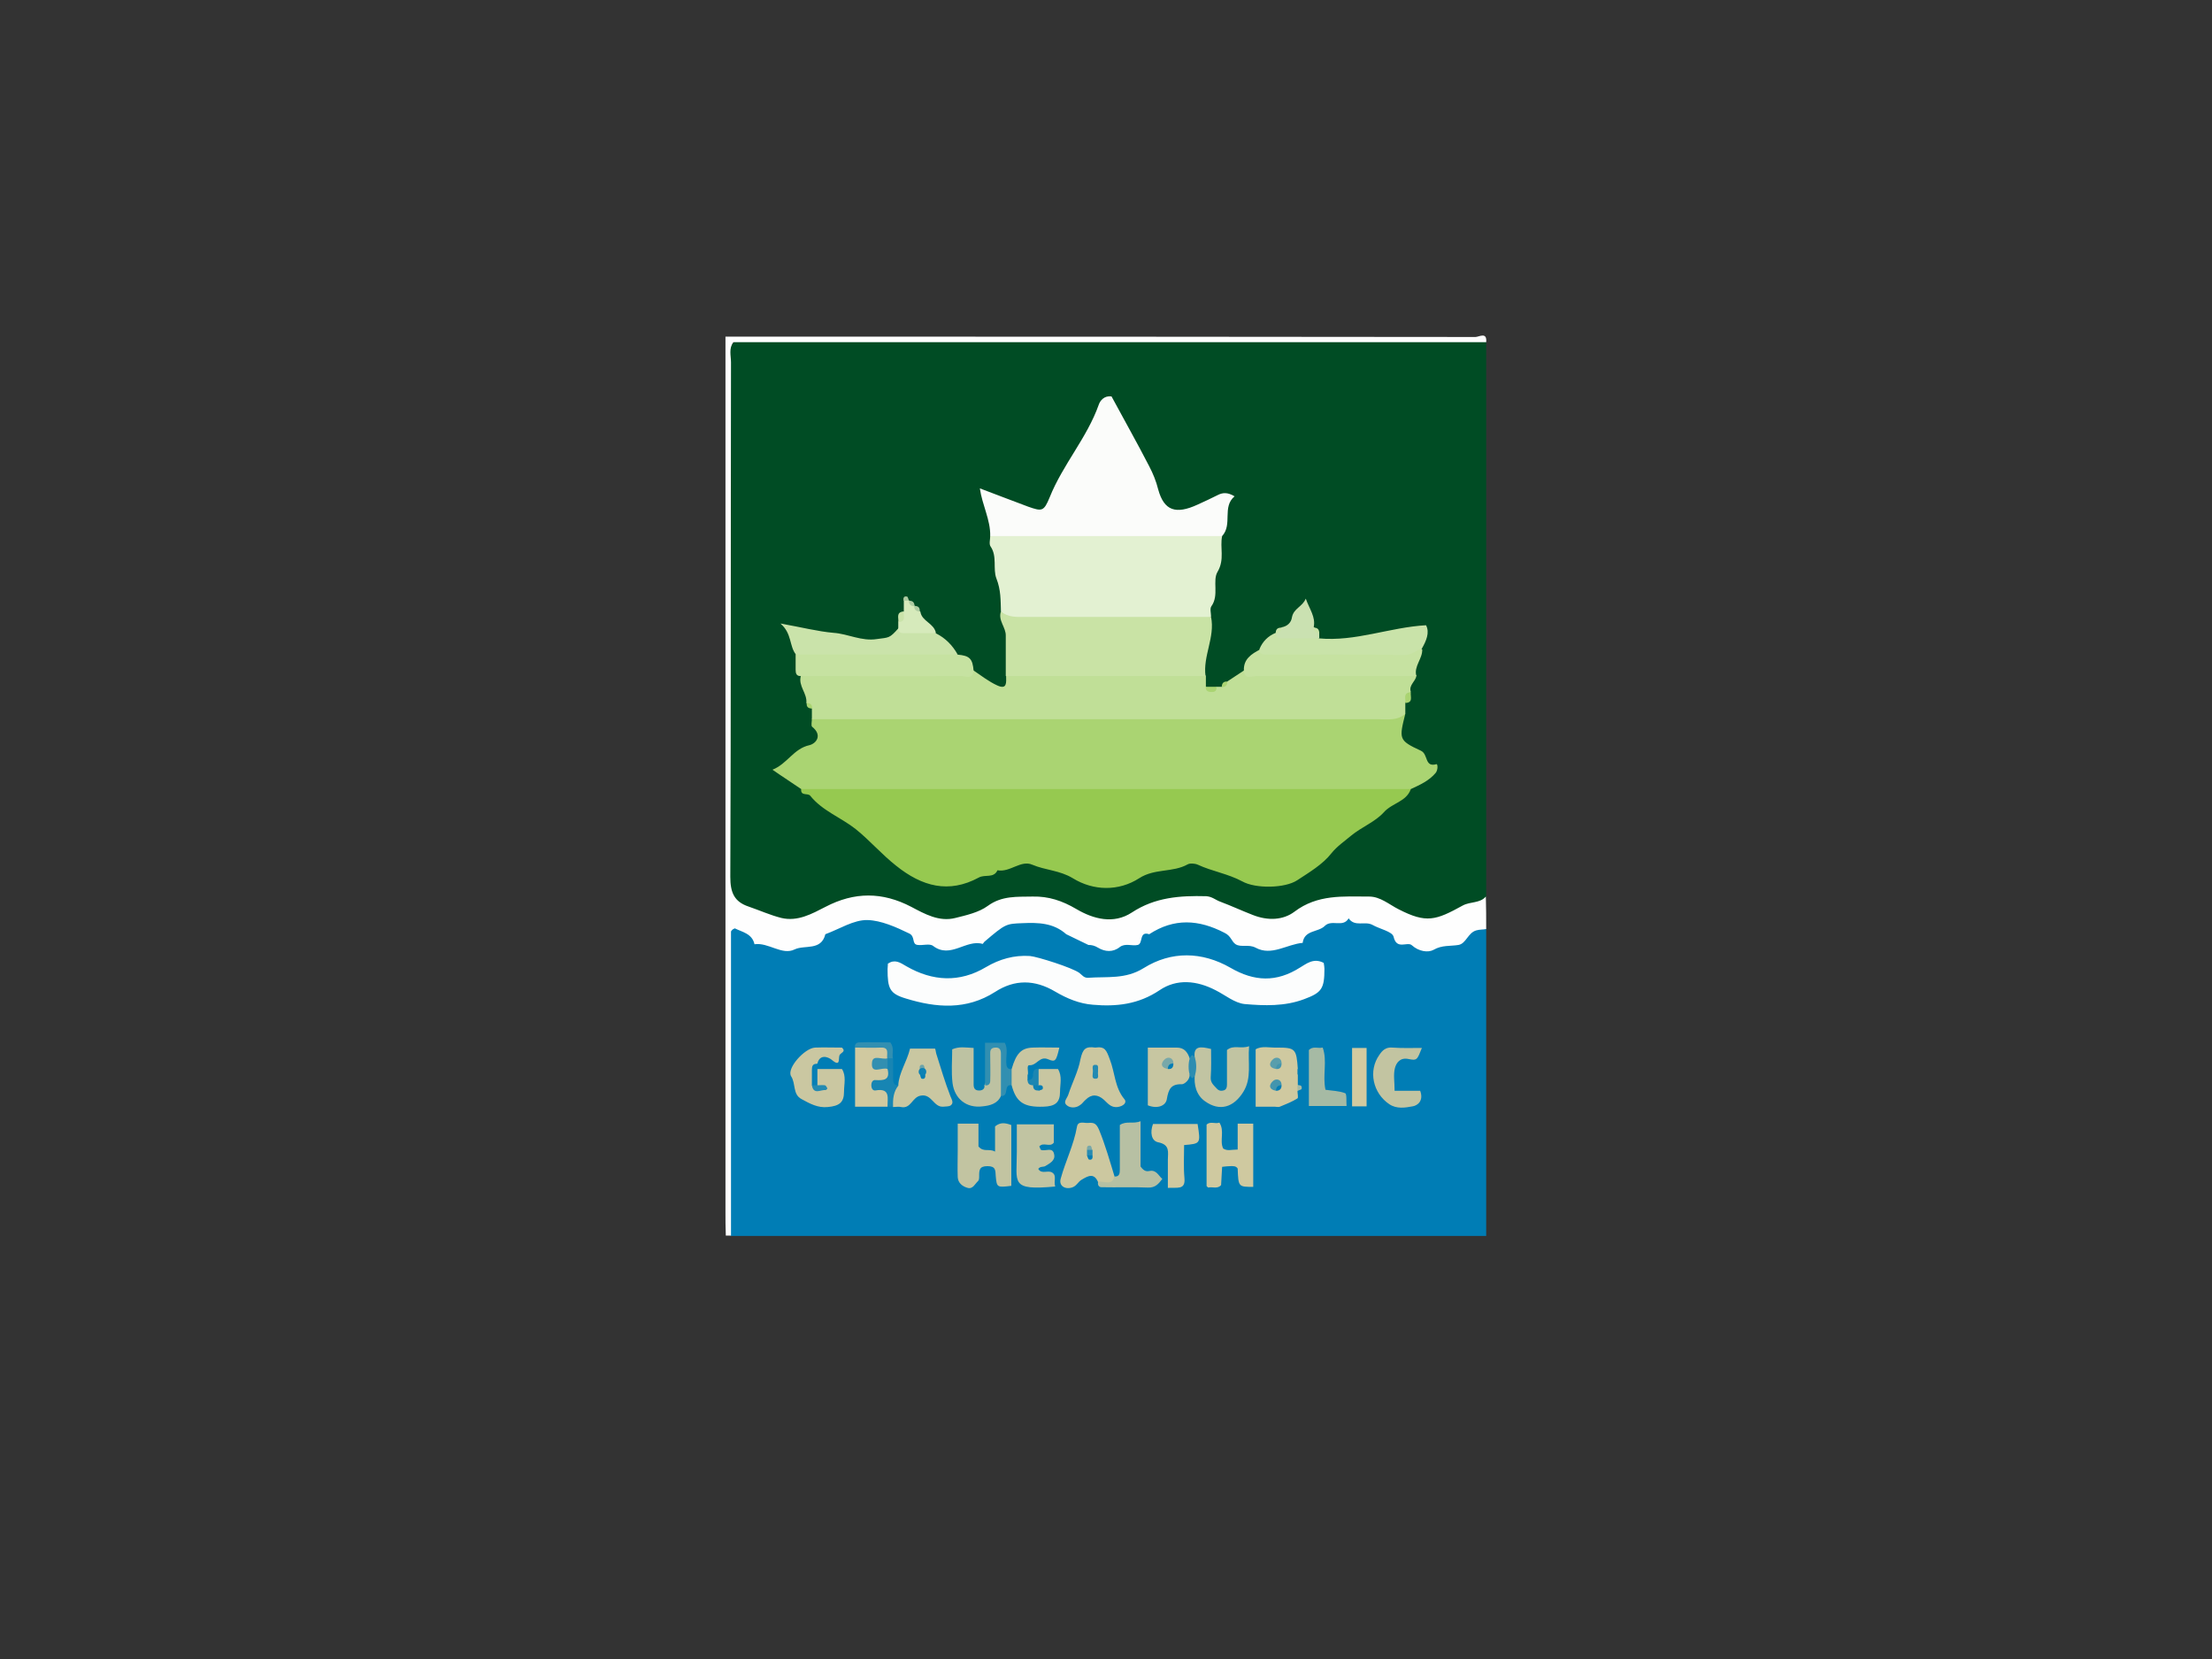 <?xml version="1.0" encoding="utf-8"?>
<!-- Generator: Adobe Illustrator 24.1.1, SVG Export Plug-In . SVG Version: 6.00 Build 0)  -->
<svg version="1.1" id="Layer_1" xmlns="http://www.w3.org/2000/svg" xmlns:xlink="http://www.w3.org/1999/xlink" x="0px" y="0px"
	 viewBox="0 0 640 480" style="enable-background:new 0 0 640 480;" xml:space="preserve">
<rect x="0" y="0" width="640" height="480" fill="#333333" stroke="none"/>
<style type="text/css">
	.st0{fill:#004C24;}
	.st1{fill:#007DB5;}
	.st2{fill:#FEFEFE;}
	.st3{fill:#96C950;}
	.st4{fill:#AAD472;}
	.st5{fill:#C0DF97;}
	.st6{fill:#E3F1D2;}
	.st7{fill:#FBFCFA;}
	.st8{fill:#C9E3A5;}
	.st9{fill:#C6E2A1;}
	.st10{fill:#CAE3AA;}
	.st11{fill:#C9E3A9;}
	.st12{fill:#CAE1B1;}
	.st13{fill:#D6EABB;}
	.st14{fill:#AECCA2;}
	.st15{fill:#FCFDFD;}
	.st16{fill:#C2C4A1;}
	.st17{fill:#CFC9A0;}
	.st18{fill:#C9C7A1;}
	.st19{fill:#C1C4A2;}
	.st20{fill:#CAC7A1;}
	.st21{fill:#C8C6A1;}
	.st22{fill:#CCC8A0;}
	.st23{fill:#CBC7A0;}
	.st24{fill:#BDC2A2;}
	.st25{fill:#C7C6A1;}
	.st26{fill:#B7C0A3;}
	.st27{fill:#D0C9A0;}
	.st28{fill:#A6BAA4;}
	.st29{fill:#D2CAA0;}
	.st30{fill:#318FB1;}
	.st31{fill:#1785B3;}
	.st32{fill:#328FB1;}
	.st33{fill:#077FB5;}
	.st34{fill:#1B86B2;}
	.st35{fill:#2D8DB1;}
	.st36{fill:#6BA4AA;}
	.st37{fill:#0D81B4;}
	.st38{fill:#599EAC;}
	.st39{fill:#4395AE;}
	.st40{fill:#238AB2;}
	.st41{fill:#78A8A9;}
	.st42{fill:#288BB1;}
</style>
<g>
	<g>
		<path class="st0" d="M430,99c0,53.5,0,107,0,160.5c-6.2,8.9-15.6,12.3-25,7.6c-10.2-5.1-19.7-5.2-29.7,0.1
			c-6.5,3.5-13.3,1.9-19.5-1.2c-8.4-4.1-16.6-3.8-24.8,0.2c-7.4,3.7-14.5,3.4-21.7-0.2c-7.4-3.8-14.9-4.1-22.5-0.4
			c-8.2,4-16.3,4.5-24.6-0.1c-7.4-4-15-3.6-22.5,0.2c-4.3,2.2-8.6,3.5-13.5,3.1c-11.4-1.1-15.6-5.6-15.6-16.9
			c0-48.8,0.1-97.6-0.1-146.4c0-4.9,0.5-7.4,6.6-7.4c69.4,0.2,138.9,0.1,208.3,0.1C427.1,98.3,428.7,98,430,99z"/>
		<path class="st1" d="M430,268.8c0,29.6,0,59.2,0,88.8c-72.9,0-145.7,0-218.6,0c-1.4-1.9-0.7-4-0.7-6c0-25.4,0-50.8,0-76.2
			c0-8.3,1.7-9.7,8.9-6.5c6.6,3,12.4,2.3,18.4-1.4c8.8-5.3,17.8-5.3,26.6,0.1c6.7,4.1,13,4,19.7,0.2c8.8-5,17.7-5.3,26.6,0.2
			c6,3.7,12,3.9,18.3,0.1c9.5-5.7,19.3-5.5,28.8,0.2c5.9,3.6,11.7,3.7,17.6,0c9.8-6.1,19.6-6.1,29.4,0.1c5.4,3.4,10.8,3,16.4,0.7
			C424.3,267.7,427.1,266.5,430,268.8z"/>
		<path class="st2" d="M430,268.8c-1,0.2-1.9,0.1-2.9,0.4c-2.4,0.7-2.9,3.8-5.1,4.2c-2.4,0.4-4.8,0-7.2,1.4
			c-1.6,0.9-4.3,0.5-6.3-1.3c-1.3-1.2-4.4,1.5-5.3-2.5c-0.4-1.5-4-2.2-6.1-3.4c-2.2-1.2-5.1,0.7-6.9-1.9c-1.6,2.8-4.9,0.2-6.9,2.2
			c-1.9,1.9-5.9,1.1-6.4,4.9c-4.6,0.4-9,3.9-13.6,1.4c-2.1-1.1-4.2,0-5.8-1c-1.2-0.8-1.3-2.4-3.2-3.3c-7.5-3.9-14.6-4.3-21.8,0.4
			c-3-1-1.7,2.7-3.3,3.1c-1.7,0.4-3.6-0.6-5.2,0.6c-2,1.6-4.3,1.4-6.3,0.2c-1-0.6-1.8-0.8-2.8-0.8l-6.4-3.1
			c-3.7-3.3-8.1-3.4-12.7-3.2c-4.7,0.2-4.8,0.1-11,5.4c-0.2,0.2-0.4,0.6-0.5,0.6c-4.8-1.4-9.3,4.4-14.3,0.6c-1-0.8-3-0.1-4.5-0.3
			c-1.8-0.2-0.6-2.4-2.4-3.3c-3.9-1.9-8.2-3.8-12.1-3.9c-4-0.1-8.1,2.6-12.2,4.1c-1.2,4.9-6,3-8.9,4.4c-3.6,1.8-7.6-2.1-11.6-1.5
			c-0.7-3.1-3.5-3.5-5.7-4.6c-0.3,0.2-0.5,0.2-0.7,0.4c-0.2,0.2-0.4,0.4-0.4,0.6c0,29.3,0,58.6,0,87.9c-0.5,0-1.5,0-1.5,0
			c-0.1-2.3-0.1-4.7-0.1-7c0-84.4,0-168.8,0-253.1c72.3,0,144.7,0,217,0.1c1,0,3.4-1.6,3.1,1.5c-72.6,0-145.2,0-217.8,0
			c-1.4,1.8-0.7,3.9-0.7,5.9c-0.1,49.6,0,99.2-0.2,148.8c0,4.5,1.1,7.2,5.3,8.6c3.2,1.1,6.3,2.5,9.5,3.3c4.7,1.1,8.8-1.2,12.7-3.2
			c8.4-4.4,16.5-4.4,24.9,0c3.8,2,8,4.4,12.7,3.2c3.2-0.8,6.8-1.6,9.4-3.5c4.1-3,8.5-2.6,13-2.7c4.6-0.1,8.5,1.2,12.6,3.6
			c4.9,2.9,10.8,4.5,16.1,1c6.7-4.4,13.9-4.9,21.5-4.7c1.7,0.1,2.7,1.1,4.1,1.6c3.2,1.2,6.2,2.6,9.3,3.8c4.5,1.8,8.9,1.5,12.1-0.9
			c6.7-5.1,14.2-4.4,21.6-4.4c3.3,0,5.8,2.3,8.6,3.7c8,4.1,10.7,3.2,18.5-1.1c2.2-1.2,5-0.6,6.7-2.6C430,262.6,430,265.7,430,268.8z
			"/>
		<path class="st3" d="M408.2,228.3c-1.3,3.7-5.4,4-7.8,6.7c-2.5,2.8-6.5,4.3-9.5,6.8c-1.9,1.6-4,3-5.7,5.1
			c-2.5,3.2-6.4,5.5-9.9,7.8c-3.5,2.3-12,2.5-15.9,0.3c-4.1-2.2-8.7-2.9-12.8-4.8c-0.9-0.4-2.3-0.5-3-0.1c-4.3,2.4-9.5,1.1-14,4
			c-5.9,3.8-13.2,3.7-19.2,0c-3.8-2.3-7.9-2.3-11.7-3.9c-3.3-1.5-6.5,2.3-10.1,1.6c-1.1,2.4-3.6,1.1-5.4,2.1
			c-8.7,4.7-16.4,2.6-23.9-3.4c-4.2-3.3-7.6-7.3-11.7-10.6c-4.3-3.4-9.7-5.3-13.2-9.7c-0.7-0.8-2.8,0.2-2.6-1.9
			c2.1-3.5,5.7-3.3,9-3.4c52.8-0.2,105.6-0.2,158.4,0C402.5,225,406.1,224.8,408.2,228.3z"/>
		<path class="st4" d="M408.2,228.3c-58.8,0-117.6,0-176.4,0c-2.6-1.8-5.3-3.5-8.3-5.6c4.3-1.7,6.1-6.1,10.7-7.1
			c2-0.5,3.8-2.9,0.8-5.3c-0.4-0.3-0.1-1.5-0.1-2.3c2.6-3.3,6.2-3.4,9.9-3.4c51.2-0.2,102.4-0.1,153.6,0c2.9,0,5.7,0.2,8.2,1.9
			c-1.8,7.3-2,7.7,4.5,10.7c2.2,1,1,4.9,4.5,3.9c0.4-0.1,0.5,1.6-0.2,2.5C413.5,225.9,410.8,227.1,408.2,228.3z"/>
		<path class="st5" d="M406.6,206.5c-2.3,2.1-5.2,1.6-7.9,1.6c-36.9,0-73.8,0-110.8,0c-17.7,0-35.4,0-53,0c0-1,0-2.1,0-3.1
			c-0.6-0.5-1-1.1-1.6-1.6c0.3-2.8-2.4-4.9-1.6-7.8c1.1-2,2.9-3,5.1-3c13.7-0.1,27.4-0.4,41.2,0.2c1.3,0.1,2.4,0.9,3.7,1.2
			c2.2,1.5,4.4,3.2,6.8,4.3c3,1.4,2.6-1,2.6-2.7c2.3-3,5.6-3.3,9.1-3.4c13.2-0.2,26.4-0.2,39.6,0c3.4,0,6.7,0.4,9.1,3.4
			c0,1,0,2.1,0,3.1c1,0.9,2.1,1,3.1,0c0.5,0,1,0,1.6,0c0.5-0.6,1.1-1,1.6-1.6c1.6-1,3.1-2.1,4.7-3.1c5.7-2.7,11.7-1.4,17.6-1.5
			c8-0.2,16,0,24-0.1c3.2,0,6.2,0.4,8.3,3.1c-0.2,1.7-2.3,2.7-1.6,4.7c-1,0.8-0.6,2.3-1.6,3.1C406.6,204.4,406.6,205.5,406.6,206.5z
			"/>
		<path class="st6" d="M289.6,176.9c-0.1-3.2,0-6.2-1.3-9.5c-1.1-2.8,0.3-6.4-1.7-9.3c-0.5-0.7-0.1-2-0.1-3c2.3-3,5.7-3.4,9.1-3.4
			c16.3-0.2,32.7-0.2,49,0c3.4,0,6.9,0,9,3.4c-0.7,3.4,0.8,6.7-1.3,10.3c-1.6,2.6,0.5,6.8-1.8,10c-0.5,0.7-0.1,2-0.1,3
			c-2.3,3-5.7,3.3-9.1,3.4c-14,0.2-28,0.2-42,0C295.2,181.8,291.6,181,289.6,176.9z"/>
		<path class="st7" d="M353.6,155.1c-22.4,0-44.8,0-67.1,0c0.1-4.7-2.3-8.9-3-13.8c4.8,1.8,9.4,3.6,14,5.3c4,1.4,4.5,1.4,6.2-2.7
			c3.8-9.5,10.8-17.2,14.2-26.8c0.4-1.2,1.6-2.7,3.7-2.4c3.6,6.7,7.4,13.4,10.9,20.2c1.1,2.1,2,4.3,2.6,6.7
			c1.7,6.2,5.1,7.3,11.4,4.4c2-0.9,3.9-1.8,5.9-2.8c1.4-0.7,2.8-0.8,4.8,0.4C353.5,146.7,356.7,151.7,353.6,155.1z"/>
		<path class="st8" d="M289.6,176.9c2.1,1.8,4.6,1.6,7.1,1.6c17.9,0,35.8,0,53.7,0c1.2,5.9-2.4,11.3-1.6,17.1c-19.3,0-38.5,0-57.8,0
			c0-1,0-2.1,0-3.1c0-2.8,0-5.7,0-8.5C291.1,181.5,288.7,179.6,289.6,176.9z"/>
		<path class="st9" d="M281.7,194.1c-0.3,2.6-2.3,1.5-3.5,1.5c-15.5,0.1-30.9,0-46.4,0c-1.4,0.1-1.6-0.8-1.6-1.8c0-1.5,0-2.9,0-4.4
			c2.6-4,6.8-3.4,10.5-3c7.5,0.7,14.8,0.9,22.3,0c5-0.6,9.8,0.2,14,3C280.6,189.7,281.4,190.6,281.7,194.1z"/>
		<path class="st9" d="M409.8,195.6c-15.5,0-30.9,0-46.4,0c-1.2,0-3.3,1.1-3.5-1.5c-0.2-3.4,2.2-4.9,4.7-6.2
			c13.9-1.5,27.9-0.4,41.8-1.7c1.9-0.2,3.5,0.6,5.1,1.7C411.6,190.6,409,192.8,409.8,195.6z"/>
		<path class="st10" d="M277.1,189.4c-15.6,0-31.2,0-46.8,0c-2-2.5-1.1-6.1-4.5-9c6.2,1.1,10.8,2.3,15.4,2.7
			c4.2,0.3,8.1,2.5,12.5,1.8c3.5-0.5,3.6-0.1,6.3-3.2c4-1.9,7.5-0.7,10.9,1.6C273.5,184.6,275.6,186.7,277.1,189.4z"/>
		<path class="st11" d="M411.3,187.8c-1.7,0.3-2.7,1.7-4.8,1.7c-13.4-0.2-26.7-0.1-40.1-0.1c-1.1,0-2.1-0.1-2-1.6
			c0.9-2.2,2.5-3.8,4.7-4.7c4.3-0.3,8.8-2.6,12.5,1.6c10.6,1,20.4-3.2,31-3.8C413.7,183,412.7,185.4,411.3,187.8z"/>
		<path class="st12" d="M381.7,184.7c-3.5,0-7,0-10.6,0c-1.1,0-2-0.1-1.9-1.6c0.6-0.4,1.1-1,1.6-1.6c1.7-0.3,2.8-1.4,3-2.9
			c0.5-2.6,3-3,4-5.4c1.1,3.1,2.9,5.3,2.3,8.2c0.6,0.5,0.9,1.1,1.6,1.6C381.7,183.7,381.7,184.2,381.7,184.7z"/>
		<path class="st13" d="M270.8,183.2c-3,0-6,0-9,0c-1.1,0-2-0.1-1.9-1.6c0-0.5,0-1,0-1.6c1-0.8,0.6-2.3,1.6-3.1c0-1,0-2.1,0-3.1
			c0.5-0.5,1-0.5,1.6,0c0.5,0.6,1.1,1,1.6,1.6c0.5,0.5,1,1.1,1.6,1.6C266.7,179.8,270.3,180.3,270.8,183.2z"/>
		<path class="st10" d="M261.5,176.9c-0.2,1.2,0.8,3-1.6,3.1C260.1,178.9,259.1,177.1,261.5,176.9z"/>
		<path class="st4" d="M352,198.7c0.1,1.5-0.9,1.6-1.9,1.5c-0.8-0.1-1.4-0.6-1.2-1.5C349.9,198.7,351,198.7,352,198.7z"/>
		<path class="st4" d="M406.6,203.4c0.2-1.2-0.8-3,1.6-3.1C408,201.5,409,203.3,406.6,203.4z"/>
		<path class="st14" d="M266.1,176.9c-1.1,0-1.6-0.5-1.6-1.6C265.7,175.3,266.2,175.8,266.1,176.9z"/>
		<path class="st11" d="M370.7,181.6c0,1.1-0.5,1.6-1.6,1.6C369.1,182.1,369.6,181.6,370.7,181.6z"/>
		<path class="st14" d="M263,173.8c-0.5,0-1,0-1.6,0c-0.1-0.8,0.1-1.4,1-1.2C262.7,172.6,262.8,173.4,263,173.8z"/>
		<path class="st4" d="M355.1,197.2c0,1.1-0.5,1.6-1.6,1.6C353.5,197.7,354,197.1,355.1,197.2z"/>
		<path class="st4" d="M233.4,203.4c1.1,0,1.6,0.5,1.6,1.6C233.8,205,233.3,204.5,233.4,203.4z"/>
		<path class="st11" d="M381.7,183.2c-1.1,0-1.6-0.5-1.6-1.6C381.2,181.6,381.7,182.1,381.7,183.2z"/>
		<path class="st14" d="M264.6,175.4c-1.1,0-1.6-0.5-1.6-1.6C264.1,173.8,264.6,174.3,264.6,175.4z"/>
		<path class="st15" d="M383,278.6c0.1,0.7,0.2,1.2,0.2,1.7c0,5.8-0.8,6.9-5.9,8.8c-5.6,2.1-11.5,1.9-17.2,1.4
			c-2.9-0.3-5.6-2.6-8.4-4c-5.4-2.8-11.2-3.4-16.2,0c-6.1,4.1-12.5,4.8-19.3,4.2c-3.9-0.3-7.5-1.8-10.9-3.8
			c-5.9-3.5-11.7-3.6-17.4,0.1c-8.3,5.3-17,4.6-25.8,1.9c-4.7-1.4-5.3-2.9-5.3-8.5c0-0.5,0.1-1,0.1-1.6c2-1.3,3.4-0.4,5.4,0.8
			c7.5,4.3,15.3,4.8,23,0.2c3.9-2.3,8.1-3.5,12.7-3.2c2.2,0.2,12.3,3.4,14.3,4.9c0.8,0.6,1.3,1.5,2.6,1.4c5.4-0.4,10.7,0.5,16-2.8
			c8-5,16.9-4.8,25.1-0.1c6.9,4,13.3,4.3,20.2-0.1C377.8,279,380,277,383,278.6z"/>
		<path class="st16" d="M277.1,325.1c2.3,0,4,0,6,0c0,2.4,0,4.6,0,6.6c1.5,1.8,3.1,0.5,4.8,1.5c0-3,0-5.3,0-7.3c1.6-1.3,3-1,4.7-0.4
			c0,5.8,0,11.7,0,17.6c-4.1,0.5-4.2,0.5-4.5-2.8c-0.1-1.7,0-2.9-2.4-2.9c-2.4,0-2.4,1.2-2.4,2.9c0,0.5,0,1.1-0.3,1.4
			c-0.9,0.8-1.5,2.4-3,2c-1.5-0.4-2.8-1.4-2.9-3.1c-0.1-2.6,0-5.2,0-7.8C277.1,330.4,277.1,328,277.1,325.1z"/>
		<path class="st17" d="M362.6,343.4c-4.3,0-4.3,0-4.5-5.3c-0.5-0.8-1.3-0.7-2.1-0.7c-0.7,0-1.5,0.1-2.4,0.2
			c-0.1,1.9-0.2,3.6-0.3,5.3c-1.1,1.2-2.5,0.4-3.7,0.7c-0.2-0.2-0.5-0.3-0.5-0.5c0-5.9,0-11.8,0-17.7c1.1-1.1,2.5-0.1,3.7-0.6
			c1.6,2.4,0,5.2,1.1,7.5c1.2,0.8,2.4,0.3,4.2,0.3c0-2.4,0-4.9,0-7.5c1.8,0,3,0,4.5,0C362.6,331,362.6,336.9,362.6,343.4z"/>
		<path class="st18" d="M259.9,314c0.2-3.7,2.5-6.8,3.4-10.6c2.1,0,4.4,0,7.2,0c0.2,0.1,0.2,0.8,0.4,1.5c1.3,4.1,2.5,8.2,4.1,12.3
			c0.4,1,1,1.9,0.1,2.6c-0.5,0.4-1.4,0.3-2.2,0.4c-2.8,0.2-3.3-3.8-6.5-3.2c-2.5,0.4-2.8,3.9-5.7,3.3c-0.7-0.2-1.5,0-2.3,0
			C256.3,317.5,256.9,315.5,259.9,314z"/>
		<path class="st17" d="M375.4,315.6c0,0.8,0.3,2,0,2.2c-1.6,1-3.4,1.7-5.1,2.4c-0.4,0.2-1,0-1.5,0c-1.8,0-3.5,0-5.5,0
			c0-5.6,0-10.9,0-16.6c1.8-1.1,4.1-0.4,6.3-0.5c5.2,0,5.5,0.4,5.9,6.2c0.4,0.3,0.6,0.7,0.4,1c-0.1,0.3-0.3,0.5-0.4,0.5
			c0,1,0,2.1,0,3.1c0.4,0.3,0.6,0.7,0.4,1C375.7,315.4,375.6,315.6,375.4,315.6z"/>
		<path class="st19" d="M305.3,343.3c-13.1,1.2-11.1-1-11.1-10c0-2.6,0-5.1,0-8c3.6,0,7.1,0,10.7,0c0,1.8,0,3.5,0,5.3
			c-1.1,1.5-3-0.3-4.2,1.1c0.2,0.3,0.3,0.9,0.5,1c1.3,0.5,3.4-1,3.8,1.3c0.4,1.8-1.3,2.6-2.6,3.4c-0.5,0.3-1.5,0-2,0.8
			c1,1.7,2.9,0.2,4.1,1.1C305.8,340.2,304.8,341.6,305.3,343.3z"/>
		<path class="st20" d="M236.5,309.3c2.3,0,4.7,0,7.1,0c1.3,2,0.6,4.4,0.6,6.6c0,3.1-1.4,4.1-4.7,4.4c-2.9,0.3-5.2-1-7.6-2.3
			c-2.6-1.4-1.6-4.4-3-6.6c-1.4-2.2,3.8-8.1,6.9-8.3c2.6-0.1,5.2,0,7.8,0c1.3,1.2-0.4,1.5-0.7,2.2c-0.4,1,0.4,3.6-2.3,1.3
			c-1-0.8-3.4-1.7-4.1,1.1c-0.8,0.7-0.6,1.7-0.9,2.6c0,0,0.4-0.1,0.4-0.1C235.9,309.7,236.1,309.5,236.5,309.3z"/>
		<path class="st19" d="M345.7,306.2c-0.6-3.8,1.8-3.4,4.7-2.7c0,2.6,0.1,5.4-0.1,8.2c-0.1,1.6,0.9,2.3,1.7,3.2
			c0.6,0.7,1.3,0.8,2,0.6c0.8-0.2,1-0.9,1-1.7c0-3.3,0-6.7,0-10c2-1.6,3.9-0.2,6.4-1.1c-0.4,4.9,0.8,9.1-1.6,13.1
			c-2.8,4.6-6.9,5.9-11.2,2.8c-2.5-1.8-3.2-4.7-2.9-7.7C344.5,309.3,344.5,307.8,345.7,306.2z"/>
		<path class="st21" d="M292.7,309.3c1.3-4.5,2.8-6.1,6.1-6.2c2.5-0.1,5.1,0,7.7,0c-0.9,3.8-1.1,4.3-3.2,3.4
			c-2.5-1.1-3.3,1.8-5.4,1.7c-1-0.1-0.3,1.8-0.5,2.7c0.4,0.3,0.7,0.6,1,1c0.3,0.3,0.6,0.7,0.8,1c0.2,0.3,0.4,0.6,0.6,0.9
			c0,0,0.1-0.5,0.1-0.5s-0.4-0.3-0.4-0.4c-0.3-0.5-0.3-0.9-0.1-1.4c0.3-0.8,0.5-1.6,1.1-2.2c1.8,0,3.6,0,5.6,0
			c1.3,2.1,0.6,4.4,0.6,6.6c0,3.1-1.4,4.2-4.8,4.3c-5.7,0.2-7.9-1.3-9.2-6.2C291.3,312.5,291.3,310.9,292.7,309.3z"/>
		<path class="st22" d="M317.7,342c-1.2-2.8-3-1.7-4.7-0.7c-1.1,0.6-1.5,1.9-2.9,2.3c-2.1,0.6-3.8-0.6-3.2-2.6
			c1.4-5.1,3.8-9.8,4.7-15c0.3-1.8,2.1-1,3.2-1.1c1.5-0.1,2.3-0.1,3.2,2c1.8,4.4,3.1,9,4.5,13.6C321.9,344.4,319.6,342.6,317.7,342z
			"/>
		<path class="st23" d="M316.9,303.1c2.8-0.4,3.2,0.7,4.2,3.4c1.5,3.8,1.4,8.1,4.2,11.5c0.9,1-0.3,2.1-2,2.3
			c-1.9,0.2-2.8-1.1-3.9-2.1c-1.8-1.6-3.6-1.7-5.3,0c-0.6,0.5-1,1.2-1.7,1.6c-1.1,0.8-2.7,0.8-3.6,0.1c-1.4-1-0.1-2,0.3-3.2
			c1.1-3.4,2.9-6.8,3.5-10.2C313.3,303.4,314.1,302.7,316.9,303.1z"/>
		<path class="st24" d="M289.6,317.1c-1,2.3-3.3,2.8-5.3,3c-4.7,0.6-8.1-2.2-8.7-6.7c-0.4-3.3-0.1-6.6-0.1-9.8
			c2.1-0.9,3.8-0.5,6.2-0.4c0,3.5,0,7,0,10.6c0,1.4,0.7,1.8,1.9,1.7c0.8-0.1,1.4-0.6,1.2-1.5c1.4-2.4,0.6-5,0.8-7.5
			c0.1-1.8,0-4,2.4-3.9c2.4,0.1,2.1,2.3,2.3,4.1C290.7,310.2,291.5,313.8,289.6,317.1z"/>
		<path class="st25" d="M344.2,310.9c0.1,1.6-1.6,2.8-2.2,2.8c-3.2-0.1-3.9,1.4-4.4,4.3c-0.3,2-2.8,2.9-5.5,1.8c0-5.2,0-10.8,0-16.7
			c2.8,0,5.6,0,8.4,0c2.1,0,3.1,1.3,3.7,3.1C345.3,307.8,345.3,309.3,344.2,310.9z"/>
		<path class="st26" d="M317.7,342c1.5-0.6,4,1.4,4.7-1.6c1.5,0.1,1.6-0.9,1.6-2c0-4.4,0-8.7,0-12.9c1.9-1.3,3.8-0.2,6-1.1
			c0,4.9,0,9.4,0,13.1c1.1,1.6,2,1.4,2.6,1.3c2-0.4,2.6,1.4,3.7,2.3c-1.1,1.4-2,2.6-4.2,2.5c-4.4-0.2-8.8,0-13.2-0.1
			C318.1,343.6,317.5,343,317.7,342z"/>
		<path class="st16" d="M410.9,315.6c1.1,2.9-0.8,4.3-2.2,4.5c-2.1,0.4-4.6,0.8-6.7-0.6c-4.8-3.2-6.2-9.7-2.9-14.3
			c0.8-1.2,1.8-2.3,3.8-2.1c2.8,0.2,5.5,0.1,8.5,0.1c-1.4,3.5-1.4,3.7-3.9,3.2c-2.4-0.5-3.5,1.1-3.9,2.6c-0.5,1.9-0.1,4-0.1,6.6
			C406.2,315.6,408.7,315.6,410.9,315.6z"/>
		<path class="st17" d="M337.9,343.7c0-3.1,0-5.6,0-8.2c0-2.1,0.7-4.3-2.8-5c-2-0.4-2.4-2.9-1.5-5.3c4.2,0,8.5,0,12.9,0
			c0.9,5.7,0.9,5.7-3.9,6.1c0,3.1-0.2,6.4,0.1,9.6C343,344.4,340.6,343.5,337.9,343.7z"/>
		<path class="st27" d="M256.8,320.2c-3,0-6,0-9.4,0c0-6,0-11.6,0-17.1c3.4-1.1,6.7-1.7,9.9,0.5c0.2,0.7,0.3,1.5,0.2,2.2
			c-0.7,1.4-0.4,2.8,0,4.2C256.3,313.3,258.7,316.9,256.8,320.2z"/>
		<path class="st28" d="M378.7,320c0-5.6,0-11,0-16.2c1.2-1.2,2.5-0.4,4-0.7c1.4,3.9-0.1,8,0.8,12.2c1.9,0.3,3.9,0.3,5.7,1
			c0.5,0.2,0.3,2.3,0.4,3.7C385.9,320,382.6,320,378.7,320z"/>
		<path class="st29" d="M395.4,320.1c-1.5,0-2.7,0-4.2,0c0-5.7,0-11.2,0-16.9c1.5,0,2.7,0,4.2,0
			C395.4,308.9,395.4,314.5,395.4,320.1z"/>
		<path class="st30" d="M289.6,317.1c0-4.1,0-8.1,0-12.2c0-1.2-0.4-1.9-1.7-1.8c-1.5,0.1-1.4,1.1-1.4,2.1c0,2.5,0.1,5.1,0,7.6
			c0,0.8-0.6,1.4-1.5,1.2c0-4,0-8,0-12.3c2.1,0,3.8,0,5.7,0c1.1,1.9,0.2,4.2,0.5,6.4c0.1,0.8,0.6,1.4,1.5,1.2c0,1.6,0,3.1,0,4.7
			c-1-0.2-1.4,0.4-1.5,1.2C291,316.2,291,317.2,289.6,317.1z"/>
		<path class="st31" d="M256.8,320.2c-0.1-2.3,1-5.5-3.5-4.7c-0.7,0.1-1.2-0.5-1.2-1.5c0-1,0.5-1.6,1.2-1.5c2.3,0.1,4.3,0.1,3.5-3.2
			c-0.9-1-0.9-2.1,0-3.1c0.5-1,1-1,1.6,0c0,2,0,4,0,5.9c0,1.1,0.2,2,1.6,1.9c-1.5,1.8-1.7,4-1.6,6.2
			C257.8,320.2,257.3,320.2,256.8,320.2z"/>
		<path class="st32" d="M258.3,306.2c-0.5,0-1,0-1.6,0c-0.2-1.3,0.7-3.2-1.8-3.1c-2.5,0.1-5,0-7.5,0c-0.2-1,0.4-1.5,1.2-1.5
			c3.1-0.1,6.1,0,9,0C258.8,303.2,258.1,304.7,258.3,306.2z"/>
		<path class="st33" d="M234.9,314c0-1.5,0-2.9,0-4.4c0-1.1,0.2-1.9,1.6-1.8c0,0.5,0,1,0,1.6c0,1.6,0,3.1,0,4.7
			C236,314.6,235.4,314.6,234.9,314z"/>
		<path class="st34" d="M298.9,314c-1.1,0-1.6-0.5-1.6-1.6c0.5-0.5,0.9-1.2,1.6-1.6c0-1.1,0.5-1.6,1.6-1.6c0,1.6,0,3.1,0,4.7
			C300,314.7,299.4,314.7,298.9,314z"/>
		<ellipse class="st35" cx="345" cy="308.6" rx="1.1" ry="3.3"/>
		<path class="st1" d="M375.4,310.9c0-0.5,0-1,0-1.6c0.8-0.1,1.4,0.1,1.2,1C376.6,310.6,375.8,310.7,375.4,310.9z"/>
		<path class="st28" d="M375.4,315.6c0-0.5,0-1,0-1.6c0.8-0.1,1.4,0.1,1.2,1C376.6,315.3,375.8,315.4,375.4,315.6z"/>
		<path class="st1" d="M298.9,310.9c0,1.1-0.5,1.6-1.6,1.6c0-0.5,0-1,0-1.6C297.9,310.9,298.4,310.9,298.9,310.9z"/>
		<path class="st1" d="M267.7,310.9c0.1,0.8-0.1,1.4-1,1.2c-0.3-0.1-0.4-0.8-0.5-1.2C266.7,309.9,267.2,309.9,267.7,310.9z"/>
		<path class="st36" d="M266.1,309.3c-0.1-0.8,0.1-1.4,1-1.2c0.3,0.1,0.4,0.8,0.5,1.2C267.2,310,266.7,310,266.1,309.3z"/>
		<ellipse class="st37" cx="266.9" cy="310.1" rx="1.1" ry="1.1"/>
		<path class="st38" d="M369.2,309.3c-2.2-0.4-2.1-1.8-0.8-2.9c0.8-0.7,2.4-0.5,2.4,1.3C370.2,308.2,369.6,308.8,369.2,309.3z"/>
		<path class="st39" d="M369.2,315.6c-2.2-0.4-2.1-1.8-0.8-2.9c0.8-0.7,2.4-0.5,2.4,1.3C370.2,314.5,369.6,315,369.2,315.6z"/>
		<path class="st1" d="M369.2,315.6c0-1.1,0.5-1.6,1.6-1.6C370.8,315.1,370.2,315.6,369.2,315.6z"/>
		<path class="st39" d="M369.2,309.3c0-1.1,0.5-1.6,1.6-1.6C370.8,308.9,370.2,309.4,369.2,309.3z"/>
		<path class="st40" d="M234.9,314c0.5,0,1,0,1.6,0c0.7,0,1.5-0.1,2.2,0c0.3,0.1,0.5,0.6,0.7,0.9c0,0.1-0.4,0.5-0.5,0.5
			C237.5,315.2,235.4,316.9,234.9,314z"/>
		<path class="st37" d="M298.9,314c0.5,0,1,0,1.6,0c0.4,0.3,0.5,0.7,0.4,1c-0.1,0.3-0.2,0.5-0.4,0.5
			C299.4,315.6,298.9,315.1,298.9,314z"/>
		<path class="st1" d="M300.5,315.6c0-0.5,0-1,0-1.6c0.8-0.1,1.4,0.1,1.2,1C301.7,315.3,300.9,315.4,300.5,315.6z"/>
		<path class="st41" d="M314.5,332.7c-0.1-0.8,0.1-1.4,1-1.2c0.3,0.1,0.4,0.8,0.5,1.2C315.6,333.7,315,333.7,314.5,332.7z"/>
		<path class="st42" d="M314.5,332.7c0.5,0,1,0,1.6,0c0,0.5,0,1,0,1.6c-0.5,0.5-1,0.5-1.6,0C314.5,333.7,314.5,333.2,314.5,332.7z"
			/>
		<path class="st1" d="M314.5,334.3c0.5,0,1,0,1.6,0c0.1,0.8-0.1,1.4-1,1.2C314.8,335.4,314.7,334.7,314.5,334.3z"/>
		<path class="st40" d="M317.7,310.1c-0.2,0.7,0.6,2.2-1,2c-0.9-0.1-0.5-1.3-0.5-2c0.1-0.8-0.6-2.2,1-2
			C318,308.2,317.6,309.4,317.7,310.1z"/>
		<path class="st41" d="M337.9,309.3c-2.2-0.4-2.1-1.8-0.8-2.9c0.8-0.7,2.4-0.5,2.4,1.3C338.9,308.2,338.4,308.8,337.9,309.3z"/>
		<path class="st1" d="M337.9,309.3c0-1.1,0.5-1.6,1.6-1.6C339.5,308.9,339,309.4,337.9,309.3z"/>
		<path class="st32" d="M256.8,306.2c0,1,0,2.1,0,3.1c-1.6-0.7-4.9,1.8-4.5-1.9C252.5,305,255.2,306.7,256.8,306.2z"/>
	</g>
</g>
</svg>
